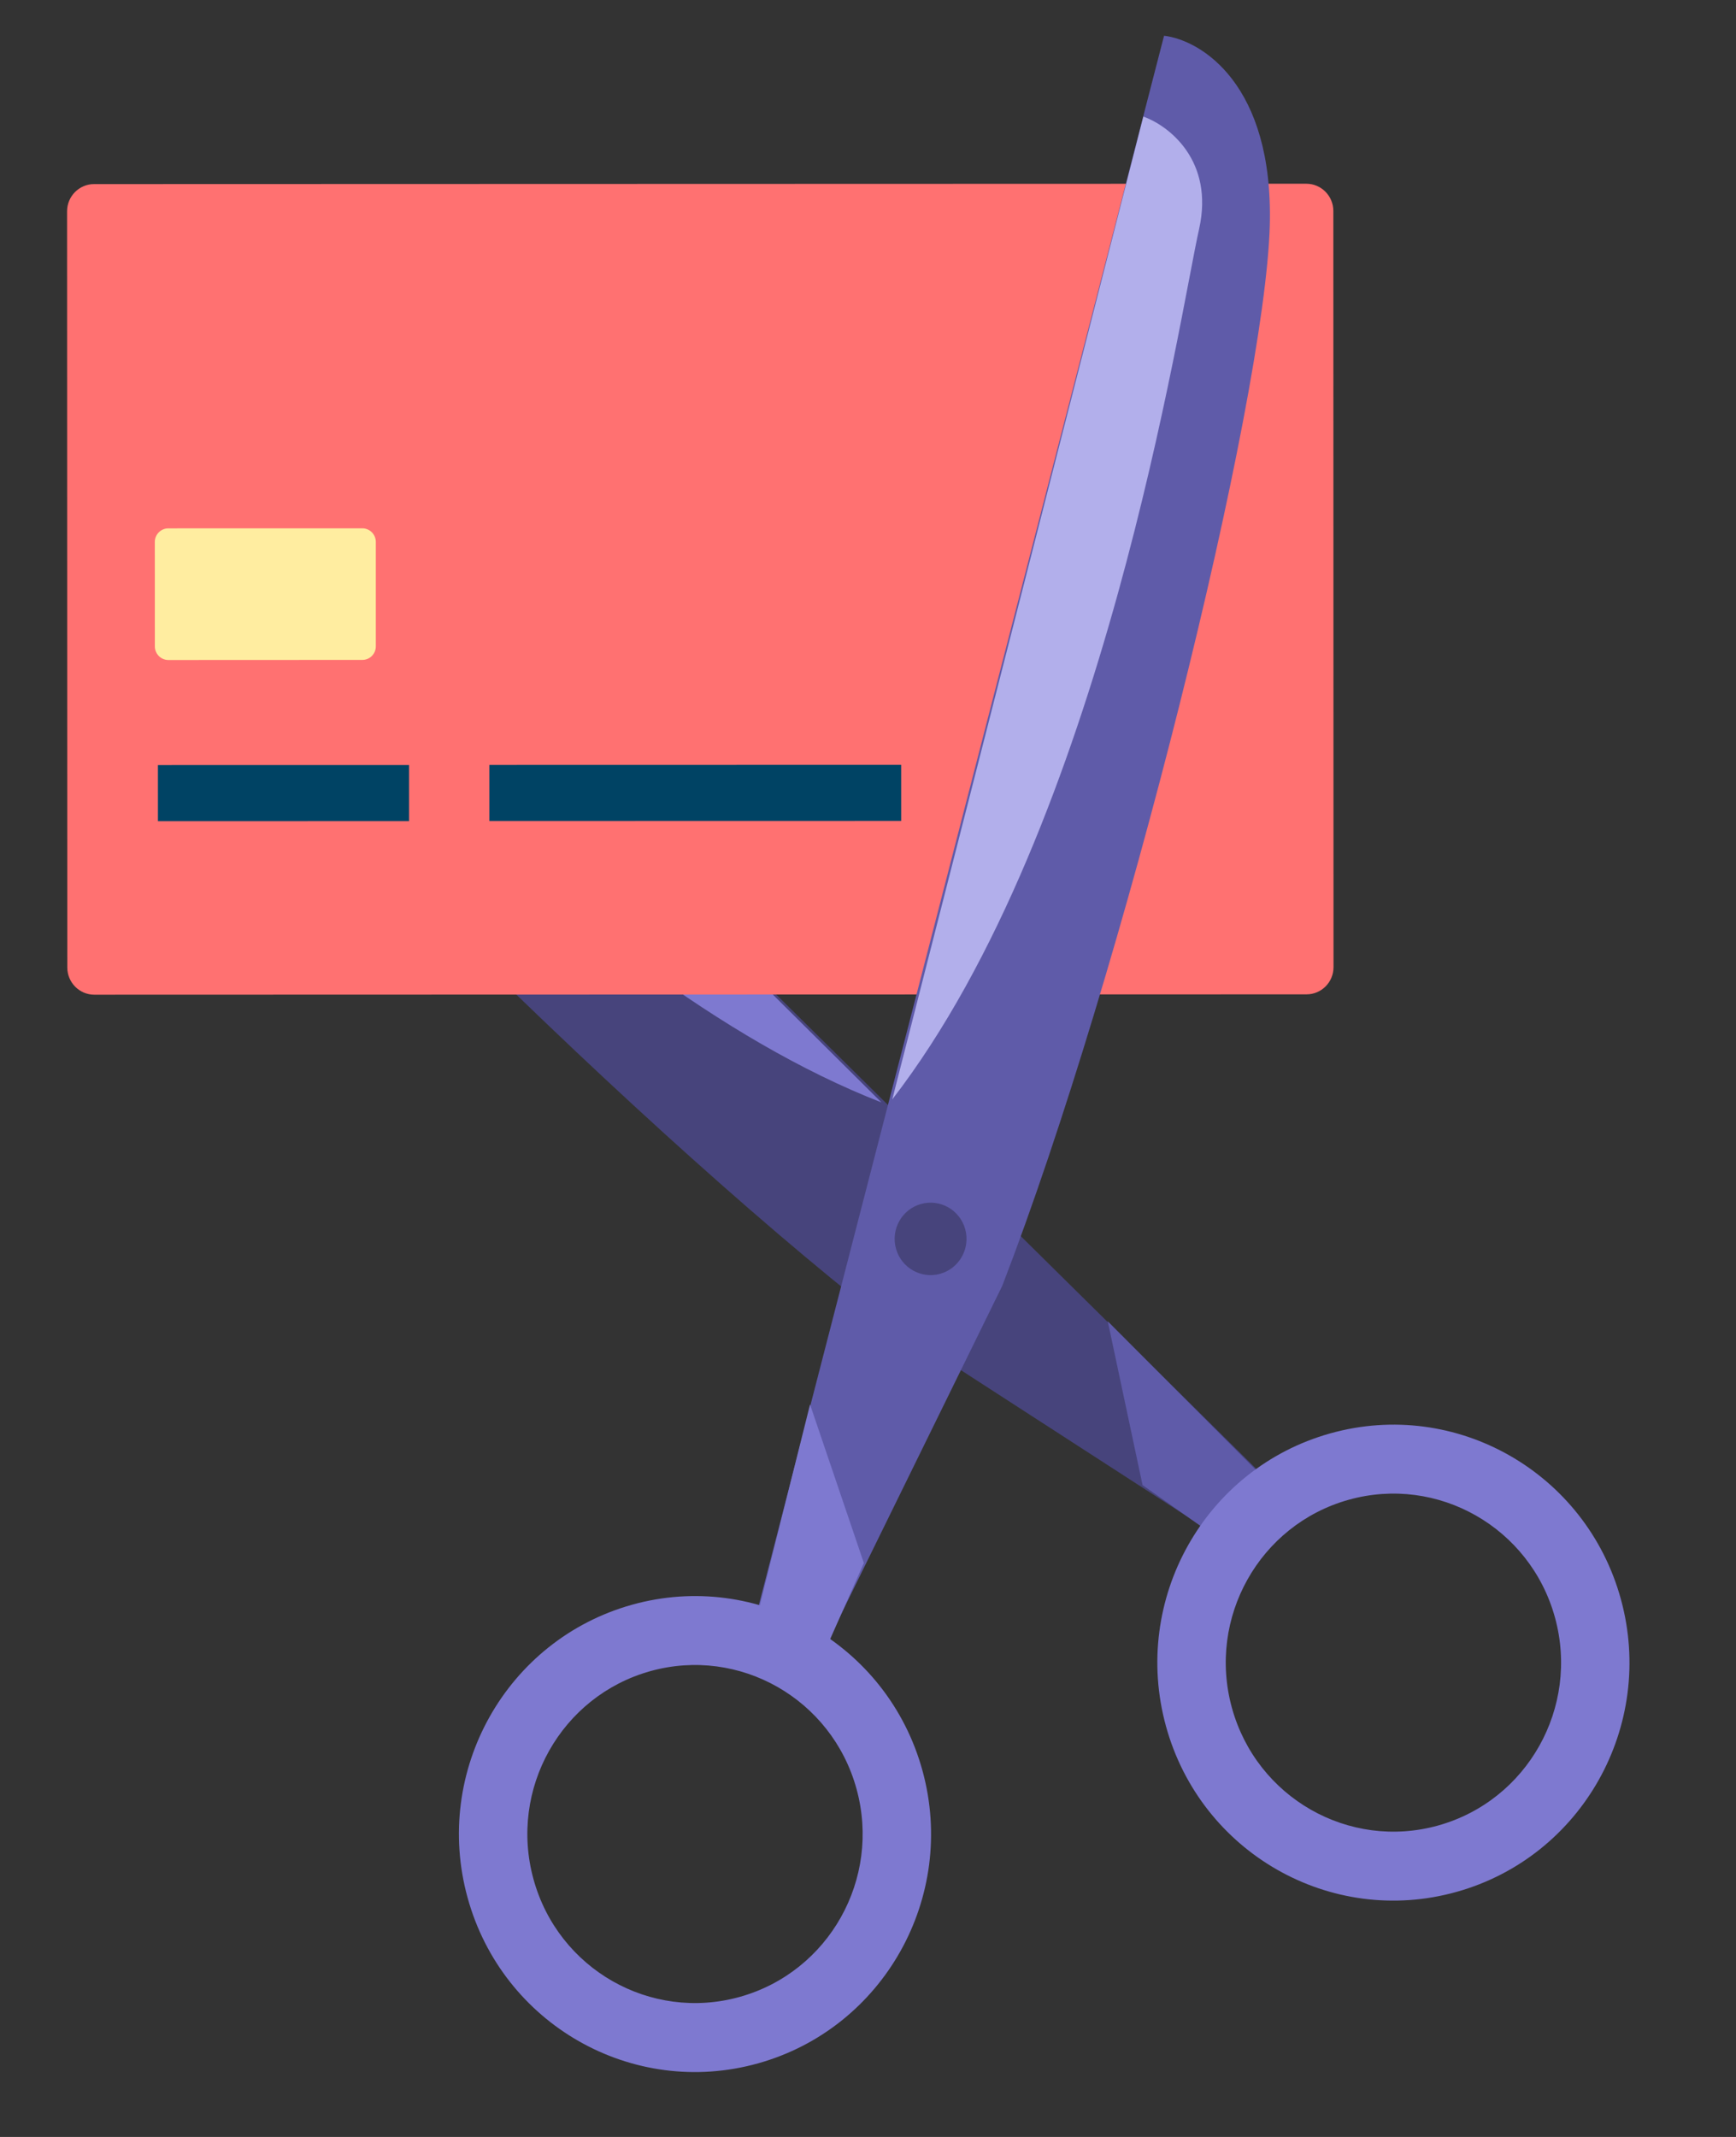 <svg xmlns="http://www.w3.org/2000/svg" width="39" height="48" viewBox="0 0 39 48" fill="none">
  <rect x="0" y="0" width="39" height="48" fill="#333333" stroke="none"/>
  <path d="M2.365 7.45L28.388 33.156L27.6 34.665L19.824 29.636C13.887 25.002 4.63 15.687 2.506 12.338C0.807 9.659 1.704 7.963 2.365 7.45Z" fill="#47447C"/>
  <path d="M3.911 11.585C2.821 10.44 3.309 9.228 3.69 8.765L19.803 24.763C12.573 21.948 5.274 13.018 3.911 11.585Z" fill="#7E79D0"/>
  <path d="M25.668 33.358L27.213 34.447L28.235 33.038L24.886 29.678L25.668 33.358Z" fill="#5F5BA9"/>
  <path d="M29.347 4.127L2.114 4.135C1.779 4.135 1.507 4.409 1.507 4.746L1.512 21.732C1.512 22.069 1.784 22.343 2.119 22.343L29.352 22.335C29.687 22.335 29.958 22.062 29.958 21.724L29.954 4.738C29.954 4.401 29.682 4.127 29.347 4.127Z" fill="#FF7171"/>
  <path d="M3.548 17.815L9.19 17.814" stroke="#004364" stroke-width="1.261"/>
  <path d="M10.993 17.812L20.245 17.81" stroke="#004364" stroke-width="1.261"/>
  <path d="M8.139 11.867L3.782 11.868C3.614 11.868 3.478 12.005 3.478 12.174L3.479 14.519C3.479 14.688 3.615 14.825 3.782 14.825L8.14 14.823C8.308 14.823 8.443 14.687 8.443 14.518L8.443 12.173C8.443 12.004 8.307 11.867 8.139 11.867Z" fill="#FFEDA0"/>
  <path d="M26.151 0.803L16.972 36.346L18.419 37.23L22.516 28.883C25.239 21.83 28.416 9.04 28.526 5.067C28.614 1.888 26.979 0.9 26.151 0.803Z" fill="#5F5BA9"/>
  <path d="M26.937 5.151C27.286 3.603 26.249 2.818 25.686 2.619L20.045 24.695C24.805 18.53 26.5 7.086 26.937 5.151Z" fill="#B2AFEB"/>
  <path fill-rule="evenodd" clip-rule="evenodd" d="M17.03 46.347C14.208 47.136 11.286 45.469 10.504 42.624C9.721 39.78 11.375 36.835 14.197 36.046C17.018 35.258 19.94 36.924 20.723 39.769C21.505 42.613 19.852 45.558 17.03 46.347ZM16.619 44.854C14.615 45.414 12.54 44.23 11.985 42.21C11.429 40.19 12.603 38.099 14.607 37.538C16.611 36.978 18.687 38.162 19.242 40.182C19.798 42.203 18.624 44.294 16.619 44.854Z" fill="#7E79D0"/>
  <path fill-rule="evenodd" clip-rule="evenodd" d="M32.72 42.496C29.898 43.285 26.976 41.618 26.194 38.774C25.412 35.929 27.065 32.984 29.887 32.196C32.709 31.407 35.631 33.074 36.413 35.918C37.195 38.763 35.542 41.708 32.72 42.496ZM32.31 41.004C30.306 41.564 28.231 40.38 27.675 38.36C27.119 36.34 28.294 34.248 30.298 33.688C32.302 33.128 34.377 34.312 34.933 36.332C35.488 38.352 34.314 40.444 32.31 41.004Z" fill="#7E79D0"/>
  <path d="M19.407 35.108L18.639 36.842L17.043 36.165L18.198 31.547L19.407 35.108Z" fill="#7E79D0"/>
  <path d="M21.122 28.612C20.692 28.732 20.247 28.478 20.128 28.045C20.009 27.612 20.261 27.164 20.69 27.044C21.12 26.924 21.565 27.177 21.684 27.61C21.803 28.043 21.551 28.492 21.122 28.612Z" fill="#47447C"/>
</svg>